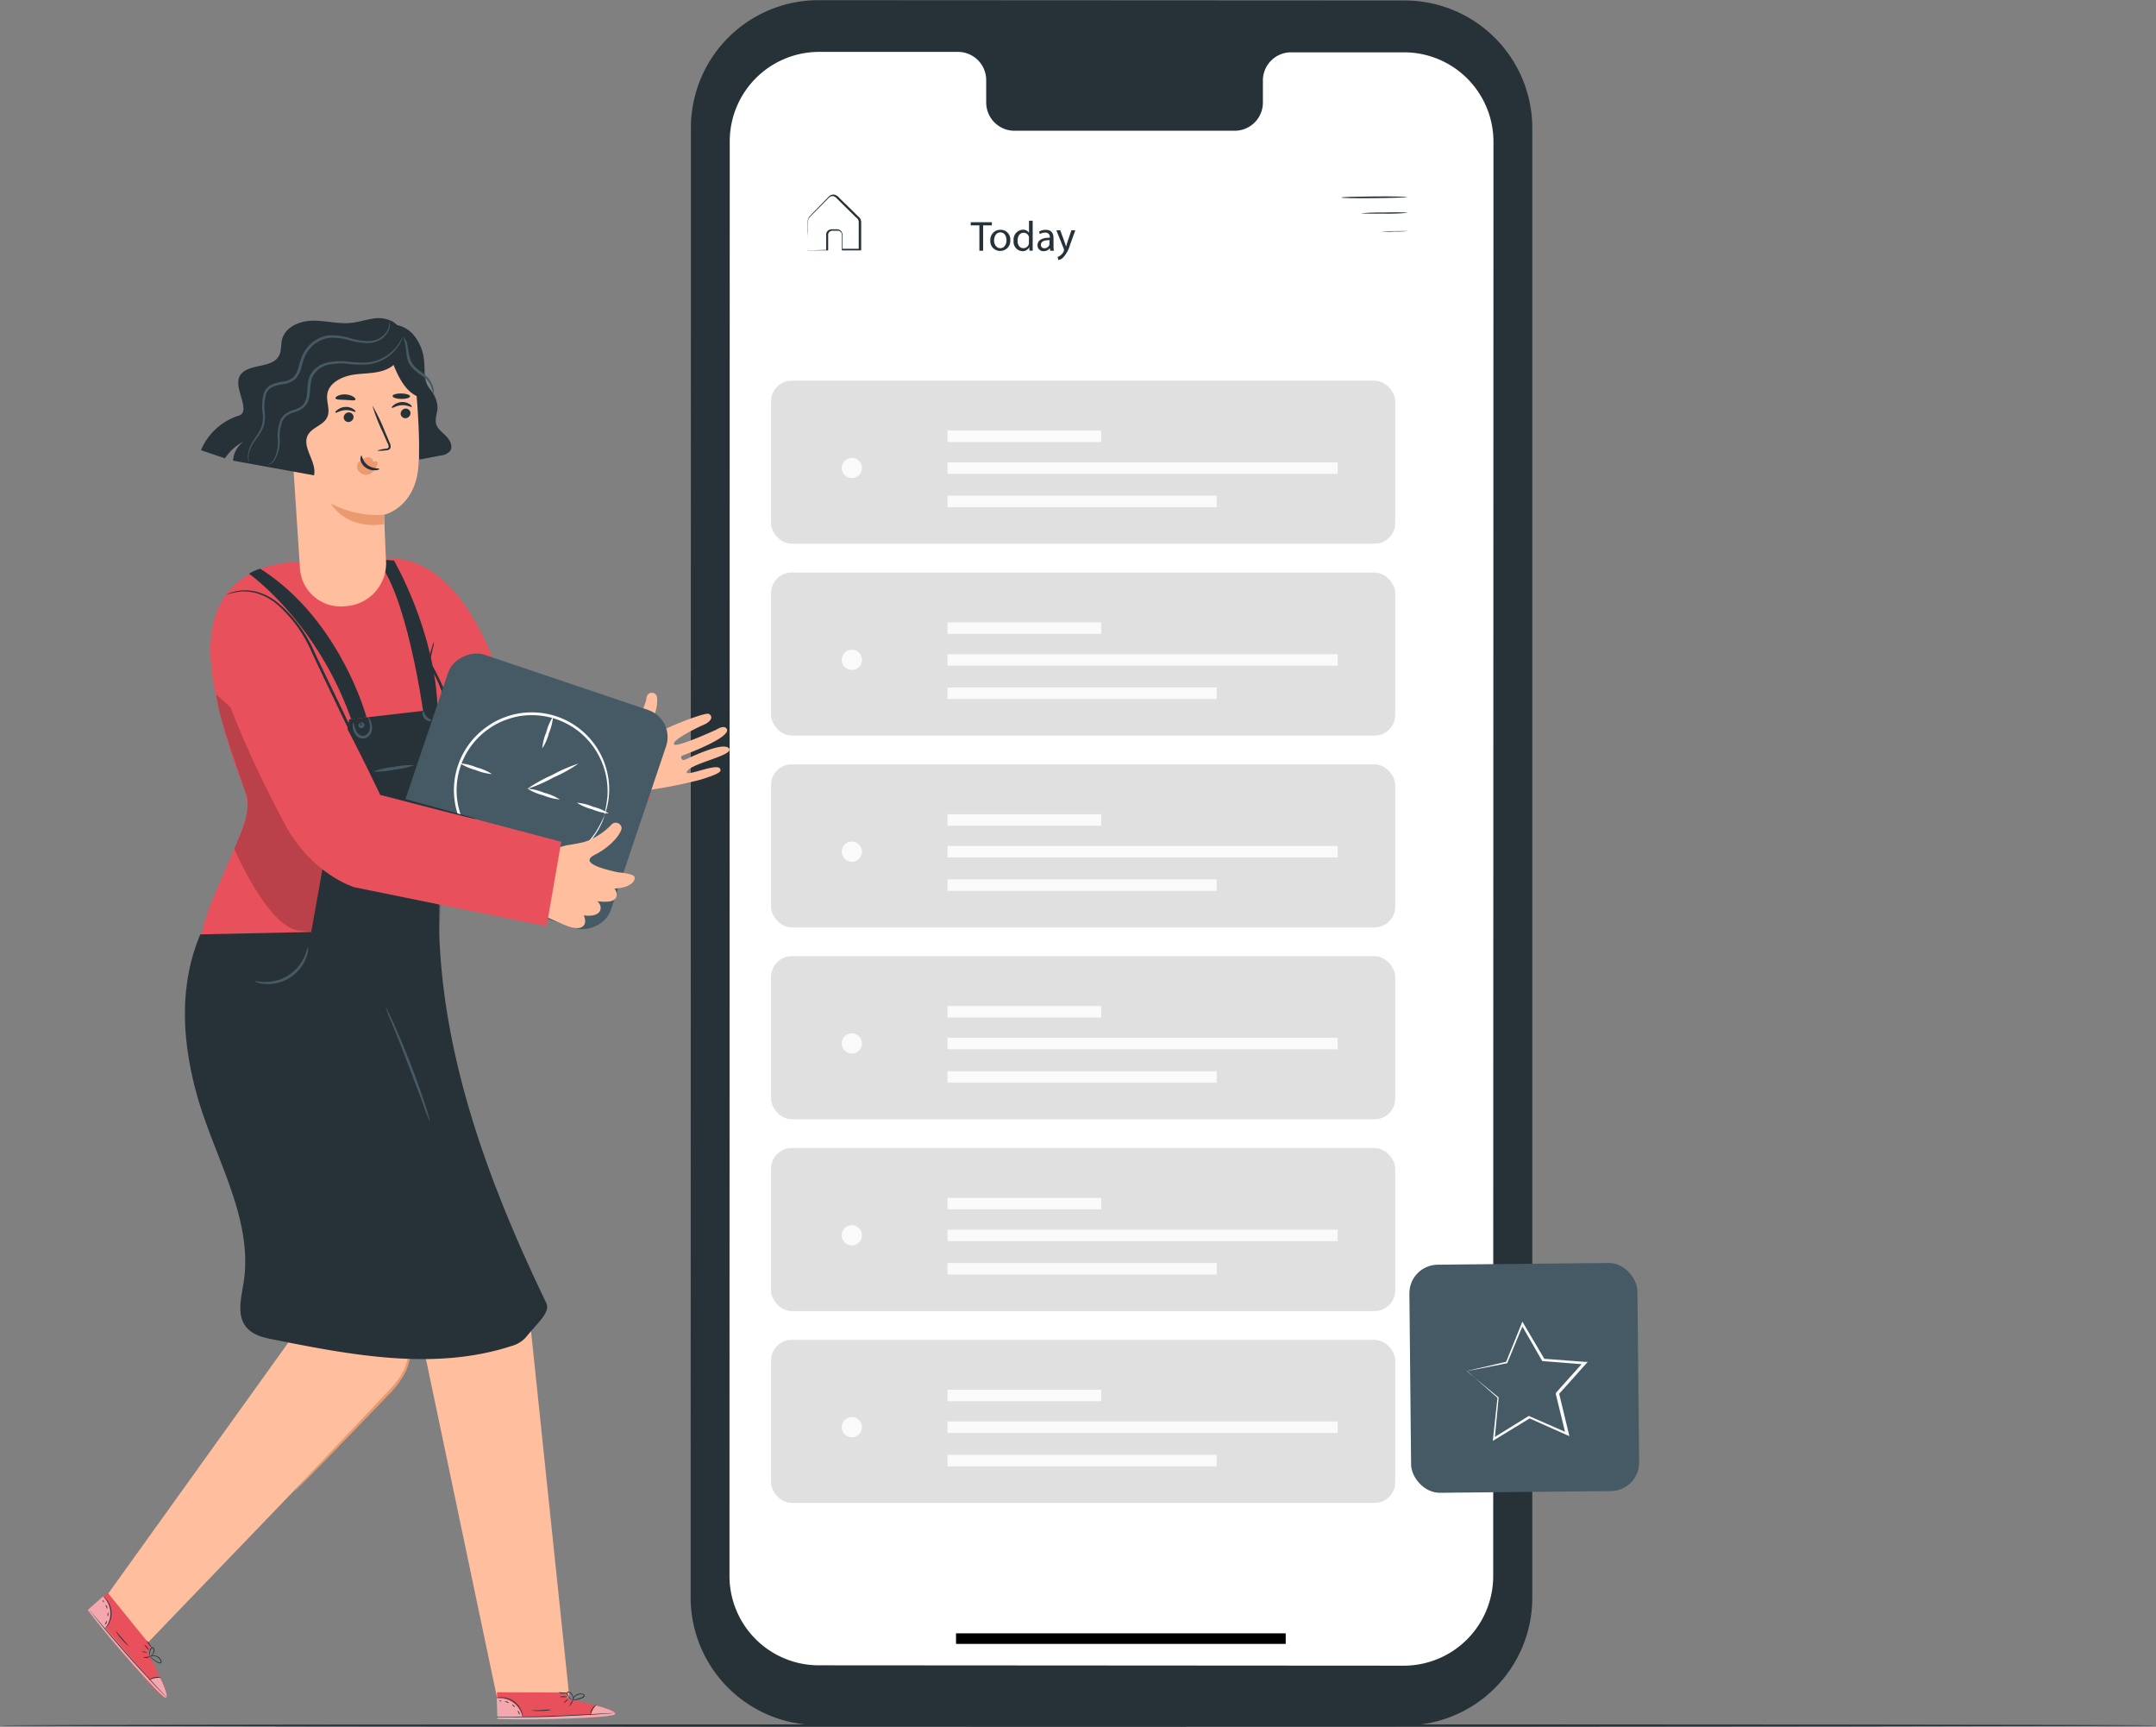 <svg xmlns="http://www.w3.org/2000/svg" viewBox="0 0 408.07 326.75"><rect x="0" y="0" width="408.07" height="326.75" fill="#808080" stroke="none"/><title>mobile_view</title><path d="M420.71,344.21c0,.14-91.36.26-204,.26s-204-.12-204-.26S104,344,216.68,344,420.71,344.06,420.71,344.21Z" transform="translate(-12.63 -17.72)" style="fill:#263238"/><path d="M278.42,344.21l-110.92-.07A24.16,24.16,0,0,1,143.35,320l.05-278.09a24.16,24.16,0,0,1,24.18-24.16l110.93.06A24.16,24.16,0,0,1,302.65,42l0,278.1A24.17,24.17,0,0,1,278.42,344.21Z" transform="translate(-12.63 -17.72)" style="fill:#263238"/><path d="M278.39,27.62H256.88a5.34,5.34,0,0,0-5.22,5.45V37a5.34,5.34,0,0,1-5.23,5.46l-41.92,0a5.36,5.36,0,0,1-5.22-5.47V33a5.35,5.35,0,0,0-5.22-5.46h-7.56l-18.83,0a16.92,16.92,0,0,0-16.93,16.92l-.05,271.45a16.91,16.91,0,0,0,16.91,16.92l110.7.07A16.94,16.94,0,0,0,295.25,316l.05-271.44A16.93,16.93,0,0,0,278.39,27.62Z" transform="translate(-12.63 -17.72)" style="fill:#fff"/><path d="M279,55c0,.08-2.79.18-6.24.21s-6.25,0-6.25-.11,2.79-.18,6.24-.21S279,54.94,279,55Z" transform="translate(-12.63 -17.72)" style="fill:#263238"/><path d="M279,58a42.42,42.42,0,0,1-4.34.15c-2.4,0-4.35,0-4.35-.07a42.72,42.72,0,0,1,4.35-.15C277.09,57.87,279,57.9,279,58Z" transform="translate(-12.63 -17.72)" style="fill:#263238"/><path d="M279,61.45a22.3,22.3,0,0,1-2.45.08,20,20,0,0,1-2.44,0s1.09-.07,2.44-.08S279,61.42,279,61.45Z" transform="translate(-12.63 -17.72)" style="fill:#263238"/><path d="M165.39,65.07l.26,0,.73,0L169,65,169,65c0-.59,0-1.24,0-1.93,0-.36,0-.7,0-1.12a1.06,1.06,0,0,1,.91-.84c.44,0,.81,0,1.28,0a1.07,1.07,0,0,1,.9,1c0,.91,0,1.85,0,2.83l-.15-.15,3.37,0-.15.15c0-1.36,0-2.76,0-4.19,0-.36,0-.72,0-1.07a1,1,0,0,0-.47-.78l-1.47-1.45-1.42-1.4-.68-.68c-.24-.23-.42-.46-.69-.51a.87.87,0,0,0-.75.14c-.2.17-.42.41-.63.61l-1.2,1.22c-.76.79-1.56,1.51-2.13,2.19a2.35,2.35,0,0,0-.17,1.24v1.18c0,.73,0,1.36,0,1.91s0,.88,0,1.23a2.3,2.3,0,0,1,0,.44,3.55,3.55,0,0,1,0-.4c0-.34,0-.73,0-1.2s0-1.2-.05-1.93c0-.38,0-.78,0-1.21a2.62,2.62,0,0,1,.18-1.38c.63-.77,1.37-1.44,2.13-2.25l1.2-1.23c.22-.21.39-.42.65-.65a1.16,1.16,0,0,1,1-.19,1.8,1.8,0,0,1,.82.58l.69.68,1.43,1.39,1.47,1.45a1.37,1.37,0,0,1,.56,1c0,.36,0,.71,0,1.07q0,2.16,0,4.2v.15h-.15l-3.36,0h-.15V65c0-1,0-1.92,0-2.82a.8.8,0,0,0-.67-.8c-.38,0-.84,0-1.21,0a.82.82,0,0,0-.71.64c0,.33,0,.73,0,1.08v2H169l-2.71,0h-.71A.94.94,0,0,1,165.39,65.07Z" transform="translate(-12.63 -17.72)" style="fill:#263238"/><rect x="279.06" y="257.37" width="43.16" height="43.16" rx="5.4" ry="5.4" transform="matrix(1, -0.01, 0.01, 1, -14.93, -15.22)" style="fill:#455a64"/><path d="M290.13,277.1l.45.35,1.21,1,4.43,3.64.06.05v.08c-.21,2.2-.46,4.85-.75,7.82l-.32-.2,6.68-4.14.11-.07.11.06,7.2,3.16-.35.29c-.6-2.46-1.22-5-1.86-7.63,0-.11-.06.23.06-.24h0l0,0,0-.05.09-.1.17-.18.33-.38.67-.74,1.32-1.48,2.59-2.88.17.43-7.83-.62h-.13l-.06-.11-3.92-6.81.37,0-3,7.25,0,.08h-.08l-5.63,1.11-1.53.29a4.17,4.17,0,0,1-.56.1l.48-.12,1.47-.35,5.7-1.33-.11.09,2.95-7.29.15-.39.22.37,4,6.78-.19-.12,7.84.59.51,0-.34.38-2.58,2.89-1.32,1.47-.67.75-.34.37-.16.19-.09.1,0,0,0,0h0c.12-.47,0-.13.06-.23.63,2.61,1.25,5.17,1.84,7.63l.12.51-.47-.21-7.18-3.2h.22l-6.71,4.09-.36.22.05-.42c.32-3,.61-5.62.85-7.81l.06.13-4.4-3.87-1.13-1Z" transform="translate(-12.63 -17.72)" style="fill:#fafafa"/><line x1="180.95" y1="310.06" x2="243.35" y2="310.06" style="fill:none;stroke:#000;stroke-miterlimit:10;stroke-width:2px"/><path d="M198,60.37h-1.64v-.6h4v.6h-1.65v4.79H198Z" transform="translate(-12.63 -17.72)" style="fill:#263238"/><path d="M203.85,63.2a1.89,1.89,0,0,1-1.92,2,1.84,1.84,0,0,1-1.86-2,1.89,1.89,0,0,1,1.92-2A1.83,1.83,0,0,1,203.85,63.2Zm-3.07,0c0,.84.49,1.48,1.18,1.48s1.17-.63,1.17-1.5c0-.66-.32-1.49-1.15-1.49S200.78,62.5,200.78,63.24Z" transform="translate(-12.63 -17.72)" style="fill:#263238"/><path d="M208.09,59.49v4.67c0,.35,0,.74,0,1h-.63l0-.67h0a1.44,1.44,0,0,1-1.32.76,1.77,1.77,0,0,1-1.66-2,1.86,1.86,0,0,1,1.74-2.07,1.31,1.31,0,0,1,1.17.59h0V59.49Zm-.71,3.38a1.53,1.53,0,0,0,0-.3,1,1,0,0,0-1-.81c-.72,0-1.15.64-1.15,1.49s.38,1.43,1.14,1.43a1.06,1.06,0,0,0,1-.84,1.39,1.39,0,0,0,0-.3Z" transform="translate(-12.63 -17.72)" style="fill:#263238"/><path d="M211.4,65.16l-.06-.48h0a1.46,1.46,0,0,1-1.19.57A1.1,1.1,0,0,1,209,64.14c0-.94.83-1.45,2.33-1.44v-.08a.8.8,0,0,0-.88-.89,2,2,0,0,0-1,.28l-.16-.46a2.37,2.37,0,0,1,1.27-.34c1.19,0,1.47.8,1.47,1.58v1.45a5.14,5.14,0,0,0,.07.92Zm-.11-2c-.76,0-1.64.12-1.64.87a.62.62,0,0,0,.67.67,1,1,0,0,0,.93-.65.57.57,0,0,0,0-.22Z" transform="translate(-12.63 -17.72)" style="fill:#263238"/><path d="M213.3,61.29l.85,2.29c.09.26.18.56.25.79h0c.08-.23.16-.53.25-.81l.77-2.27h.74l-1,2.76a5.88,5.88,0,0,1-1.33,2.42,1.85,1.85,0,0,1-.86.46l-.18-.59a1.88,1.88,0,0,0,.62-.35,2.12,2.12,0,0,0,.59-.78.51.51,0,0,0,0-.17.59.59,0,0,0,0-.18l-1.43-3.57Z" transform="translate(-12.63 -17.72)" style="fill:#263238"/><rect x="145.93" y="72.03" width="118.15" height="30.86" rx="3.93" ry="3.93" style="fill:#e0e0e0"/><rect x="179.34" y="81.46" width="29.09" height="2.18" style="fill:#fafafa"/><rect x="179.34" y="93.79" width="50.96" height="2.18" style="fill:#fafafa"/><rect x="179.34" y="87.48" width="73.85" height="2.18" style="fill:#fafafa"/><path d="M175.77,106.26a1.91,1.91,0,1,1-1.91-1.9A1.91,1.91,0,0,1,175.77,106.26Z" transform="translate(-12.63 -17.72)" style="fill:#fafafa"/><rect x="145.93" y="108.33" width="118.15" height="30.86" rx="3.93" ry="3.93" style="fill:#e0e0e0"/><rect x="179.34" y="117.76" width="29.09" height="2.18" style="fill:#fafafa"/><rect x="179.34" y="130.09" width="50.96" height="2.18" style="fill:#fafafa"/><rect x="179.34" y="123.78" width="73.85" height="2.18" style="fill:#fafafa"/><path d="M175.77,142.56a1.91,1.91,0,1,1-1.91-1.9A1.91,1.91,0,0,1,175.77,142.56Z" transform="translate(-12.63 -17.72)" style="fill:#fafafa"/><rect x="145.93" y="217.23" width="118.15" height="30.86" rx="3.93" ry="3.93" style="fill:#e0e0e0"/><rect x="179.34" y="226.66" width="29.09" height="2.18" style="fill:#fafafa"/><rect x="179.34" y="238.99" width="50.96" height="2.18" style="fill:#fafafa"/><rect x="179.34" y="232.67" width="73.85" height="2.18" style="fill:#fafafa"/><path d="M175.77,251.46a1.91,1.91,0,1,1-1.91-1.91A1.92,1.92,0,0,1,175.77,251.46Z" transform="translate(-12.63 -17.72)" style="fill:#fafafa"/><rect x="145.93" y="253.53" width="118.15" height="30.86" rx="3.93" ry="3.93" style="fill:#e0e0e0"/><rect x="179.34" y="262.96" width="29.09" height="2.18" style="fill:#fafafa"/><rect x="179.34" y="275.28" width="50.96" height="2.18" style="fill:#fafafa"/><rect x="179.34" y="268.97" width="73.85" height="2.18" style="fill:#fafafa"/><path d="M175.77,287.76a1.91,1.91,0,1,1-1.91-1.91A1.91,1.91,0,0,1,175.77,287.76Z" transform="translate(-12.63 -17.72)" style="fill:#fafafa"/><rect x="145.93" y="180.93" width="118.15" height="30.86" rx="3.93" ry="3.93" style="fill:#e0e0e0"/><rect x="179.34" y="190.36" width="29.09" height="2.18" style="fill:#fafafa"/><rect x="179.34" y="202.69" width="50.96" height="2.18" style="fill:#fafafa"/><rect x="179.34" y="196.37" width="73.85" height="2.18" style="fill:#fafafa"/><path d="M175.77,215.16a1.91,1.91,0,1,1-1.91-1.91A1.92,1.92,0,0,1,175.77,215.16Z" transform="translate(-12.63 -17.72)" style="fill:#fafafa"/><rect x="145.93" y="144.63" width="118.15" height="30.86" rx="3.93" ry="3.93" style="fill:#e0e0e0"/><rect x="179.34" y="154.06" width="29.09" height="2.18" style="fill:#fafafa"/><rect x="179.34" y="166.39" width="50.96" height="2.18" style="fill:#fafafa"/><rect x="179.34" y="160.07" width="73.85" height="2.18" style="fill:#fafafa"/><path d="M175.77,178.86a1.91,1.91,0,1,1-1.91-1.9A1.92,1.92,0,0,1,175.77,178.86Z" transform="translate(-12.63 -17.72)" style="fill:#fafafa"/><polygon points="99.87 245.76 107.76 321.15 94.05 321.15 80.37 255.96 99.87 245.76" style="fill:#ffbe9d"/><path d="M87.14,226.3H63.24l5.08,43.9L32.58,320l7.29,9.32,39.69-41.26,8.27-8.88a9.37,9.37,0,0,0,2.49-7Z" transform="translate(-12.63 -17.72)" style="fill:#ffbe9d"/><path d="M88.19,256.32a2.07,2.07,0,0,1,.18.5c.1.33.24.82.4,1.46.32,1.28.75,3.14,1.13,5.47a42.9,42.9,0,0,1,.64,8.26,14.68,14.68,0,0,1-.94,4.86,15.84,15.84,0,0,1-3,4.33c-5,5.2-9.49,9.86-12.77,13.23l-3.92,4-1.08,1.06c-.25.24-.39.36-.4.34a2.33,2.33,0,0,1,.33-.41l1-1.13,3.79-4.08c3.29-3.47,7.74-8.15,12.65-13.34a15.32,15.32,0,0,0,3-4.18,14.26,14.26,0,0,0,.93-4.67,46,46,0,0,0-.52-8.19c-.34-2.32-.71-4.19-1-5.47l-.3-1.49A1.87,1.87,0,0,1,88.19,256.32Z" transform="translate(-12.63 -17.72)" style="fill:#eb996e"/><path d="M134.63,167.33h0l.42-.06a93.26,93.26,0,0,0,10.1-2c4.09-1.26,4-1.64,3.77-2.09-.58-1.23-7.26,1.94-6.2.42s8.6-2.92,7.94-4.18c-.86-1.63-7.8,1.82-8.41,2.07s-1-.63-.4-.83c.8-.28,9.18-3.42,8.35-5-.46-.89-2,.13-2,.13s-7.64,3.52-8,2.75,4.05-3,5.59-3.66,1.85-1.62,1-2.07c-.56-.31-5.32,1.55-6.83,2.22s-5.62,2.59-4.32,0c0,0,0-.09.05-.13,1.35-2.53,1.56-4.93,1.14-5.67a1,1,0,0,0-1.77.26,1,1,0,0,0-.1.4,1.66,1.66,0,0,0,0,.22,14.88,14.88,0,0,1-1.1,2.75,8,8,0,0,1-1.56,2.13c-.72.7-1.37,1.28-1.93,1.75L124.7,159l5.14,9.72,3.67-.71" transform="translate(-12.63 -17.72)" style="fill:#ffbe9d"/><path d="M112.4,161.41l19-6.26L135.75,169l-25.88,9.12a9.45,9.45,0,0,1-11.7-4.91l-4.38-16.86,13.3-10.06Z" transform="translate(-12.63 -17.72)" style="fill:#e8505b"/><path d="M72.57,124.11s-21.78-2.9-20,19.09c.58,7.33,3.85,17.8,6.22,23.63A9,9,0,0,1,59,173c-2.08,6.51-7.31,16.12-8.2,21.5l44.93,3.76L95.6,161l7.74-3.17,6.53-2.57c-8.6-36.28-24.6-31.6-24.6-31.6l-12.7.41" transform="translate(-12.63 -17.72)" style="fill:#e8505b"/><g style="opacity:0.2"><path d="M59.43,168.65c.43,3.33-1,6.28-2.46,9.67,0,0,6.33,14.82,12.25,15.48,5,.57,16.08,1.61,26.49,2.59l.35-8.4L53.52,149.07C54.3,154.21,56.71,160.77,59.43,168.65Z" transform="translate(-12.63 -17.72)"/></g><path d="M116,264.21c-10.72-22.22-19.59-46-20.26-70.67l.28-41.7-17.29,2-7.19,40.23-21,.45c-4.22,10-3.36,20.91-.49,30.89,3.36,11.71,10.59,23.05,8.68,35.08-.46,2.85-1.32,6.13.51,8.35,1.22,1.49,3.27,2,5.15,2.34,14.91,3,30.62,5.95,45.08,1.22a5.6,5.6,0,0,0,2.67-1.61C114.77,267.61,116.86,265.91,116,264.21Z" transform="translate(-12.63 -17.72)" style="fill:#263238"/><path d="M70.94,196.89a3.93,3.93,0,0,1-.35,2,7.67,7.67,0,0,1-7.81,5,4,4,0,0,1-2-.52c0-.08.77.14,2,.15a8,8,0,0,0,7.45-4.76C70.75,197.64,70.85,196.87,70.94,196.89Z" transform="translate(-12.63 -17.72)" style="fill:#455a64"/><path d="M94.76,139.2a3.5,3.5,0,0,1-.16,1c-.14.64-.35,1.57-.63,2.72l0-.14c.55.93,1.16,2.06,1.77,3.33a21,21,0,0,1,1.63,4.32,5.64,5.64,0,0,1,.11.92c0,.29,0,.58,0,.87,0,.57-.07,1.13-.13,1.67a28.63,28.63,0,0,1-.52,3,25.07,25.07,0,0,1-1.31,4.18V161a5,5,0,0,1-.12,1.38,6.29,6.29,0,0,1-.12-1.38h0v0a35.23,35.23,0,0,0,1.1-4.18c.18-.91.34-1.9.45-3,0-.53.09-1.08.11-1.64l0-.85a5.92,5.92,0,0,0-.1-.82,22.34,22.34,0,0,0-1.55-4.22c-.59-1.27-1.17-2.4-1.67-3.35l0-.07,0-.07c.33-1.13.6-2.05.8-2.68A3.62,3.62,0,0,1,94.76,139.2Z" transform="translate(-12.63 -17.72)" style="fill:#263238"/><path d="M85.76,156.48s-.13.53-.65,1.2a7.1,7.1,0,0,1-5.8,2.65A2.49,2.49,0,0,1,78,160a11.9,11.9,0,0,0,4.32-.82A11.91,11.91,0,0,0,85.76,156.48Z" transform="translate(-12.63 -17.72)" style="fill:#263238"/><path d="M59.76,126.28s12.8,9,19.34,27.54l2.9-.37S77.1,135,61.88,125.33A8.09,8.09,0,0,0,59.76,126.28Z" transform="translate(-12.63 -17.72)" style="fill:#263238"/><path d="M87.2,123.79s8,13.68,8.27,28.62H92.73s-3.19-23.14-9-28.91Z" transform="translate(-12.63 -17.72)" style="fill:#263238"/><path d="M82.38,153.4c.05,0,.31.38.54,1.13a2.92,2.92,0,0,1,.08,1.41,2,2,0,0,1-1.09,1.42,1.64,1.64,0,0,1-1.77-.38,2.44,2.44,0,0,1-.67-1.26c-.16-.77-.11-1.24,0-1.25s.16.46.4,1.15a2.33,2.33,0,0,0,.65,1,1.17,1.17,0,0,0,1.23.27,1.61,1.61,0,0,0,.83-1.06,3,3,0,0,0,0-1.22C82.43,153.89,82.3,153.43,82.38,153.4Z" transform="translate(-12.63 -17.72)" style="fill:#455a64"/><path d="M80.83,154.56c0,.07,0,.17,0,.29a.18.18,0,0,0,.08.12.24.24,0,0,0,.1,0c.06,0,.08,0,.09-.07a.23.23,0,0,0,0-.14c-.07-.1-.17-.13-.2-.19s.11-.23.39-.12a.51.51,0,0,1,.32.41.57.57,0,0,1-.34.59.58.58,0,0,1-.67-.13.52.52,0,0,1-.09-.52C80.58,154.5,80.82,154.5,80.83,154.56Z" transform="translate(-12.63 -17.72)" style="fill:#455a64"/><path d="M94.27,154.05c0,.07-.16.15-.43.12a1.49,1.49,0,0,1-1.25-1.49c0-.27.13-.41.19-.4s.15.57.56,1S94.26,153.91,94.27,154.05Z" transform="translate(-12.63 -17.72)" style="fill:#455a64"/><path d="M91,162.51a14.91,14.91,0,0,1-3.83.86,15,15,0,0,1-3.9.34,14.9,14.9,0,0,1,3.82-.86A15,15,0,0,1,91,162.51Z" transform="translate(-12.63 -17.72)" style="fill:#455a64"/><path d="M85.62,208.24a26.1,26.1,0,0,0,1.22,3.19c.79,1.94,1.88,4.63,3,7.62s2.17,5.71,2.9,7.69a25.15,25.15,0,0,0,1.26,3.17,3.71,3.71,0,0,0-.21-.9c-.15-.57-.4-1.38-.73-2.38-.65-2-1.61-4.76-2.78-7.75s-2.31-5.67-3.18-7.59c-.44-1-.81-1.73-1.07-2.25A3.6,3.6,0,0,0,85.62,208.24Z" transform="translate(-12.63 -17.72)" style="fill:#455a64"/><path d="M40.48,330.21l.91-.8L33,319.08l-3.79,3.31.51.65c2.26,2.87,11.7,14.44,13.87,15.78C46,340.31,40.48,330.21,40.48,330.21Z" transform="translate(-12.63 -17.72)" style="fill:#e8505b"/><g style="opacity:0.5"><path d="M32.46,325.92a4.55,4.55,0,0,0,1-3.13,4.45,4.45,0,0,0-1.32-3l-2.78,2.45Z" transform="translate(-12.63 -17.72)" style="fill:#fff"/></g><g style="opacity:0.5"><path d="M43,335.28S44.79,339,44,339s-10.8-11.27-14.77-16.65l.24-.18L41,335.53S42.5,334.72,43,335.28Z" transform="translate(-12.63 -17.72)" style="fill:#fff"/></g><path d="M29.32,322.05a.89.89,0,0,0,.13.19l.4.51,1.51,1.87c1.29,1.58,3.1,3.72,5.15,6.05s4,4.4,5.34,5.87l1.67,1.74.46.47a1,1,0,0,0,.16.15s0-.06-.14-.17l-.44-.49-1.63-1.77c-1.37-1.5-3.26-3.58-5.3-5.9s-3.87-4.46-5.18-6l-1.55-1.84-.42-.49A1.45,1.45,0,0,0,29.32,322.05Z" transform="translate(-12.63 -17.72)" style="fill:#263238"/><path d="M40.83,335.66a5.11,5.11,0,0,1,1.15-.42,5.07,5.07,0,0,1,1.24,0,2.12,2.12,0,0,0-2.39.41Z" transform="translate(-12.63 -17.72)" style="fill:#263238"/><path d="M39.73,331.42c0,.05.3,0,.66,0a1.53,1.53,0,0,0,.63-.18,1.56,1.56,0,0,0-.66,0A1.53,1.53,0,0,0,39.73,331.42Z" transform="translate(-12.63 -17.72)" style="fill:#263238"/><path d="M39.45,330.25s.24.1.54.14.56,0,.56,0-.24-.1-.54-.14S39.45,330.2,39.45,330.25Z" transform="translate(-12.63 -17.72)" style="fill:#263238"/><path d="M39.94,328.91s.14.29.39.58.48.5.51.47-.14-.29-.39-.58S40,328.88,39.94,328.91Z" transform="translate(-12.63 -17.72)" style="fill:#263238"/><path d="M40.44,328.16a1.33,1.33,0,0,0,.35.72,1.43,1.43,0,0,0,.6.53s-.22-.28-.48-.63S40.49,328.14,40.44,328.16Z" transform="translate(-12.63 -17.72)" style="fill:#263238"/><path d="M40.89,331a2.79,2.79,0,0,0,.57.63,4.87,4.87,0,0,0,.75.55,3.32,3.32,0,0,0,.5.25.5.5,0,0,0,.34,0,.33.33,0,0,0,.17-.32,1.56,1.56,0,0,0-1.62-1.15,1.54,1.54,0,0,0-.61.17c-.13.07-.19.13-.18.14a2,2,0,0,1,.8-.19,1.44,1.44,0,0,1,.83.23,1.38,1.38,0,0,1,.62.8c0,.17-.14.24-.31.18a2.23,2.23,0,0,1-.47-.22,5.41,5.41,0,0,1-.75-.51C41.13,331.22,40.91,331,40.89,331Z" transform="translate(-12.63 -17.72)" style="fill:#263238"/><path d="M41,331.19s.24,0,.51-.32a1.51,1.51,0,0,0,.31-.58.87.87,0,0,0-.14-.82.35.35,0,0,0-.47.06.9.9,0,0,0-.19.36,2.44,2.44,0,0,0-.12.64,1.25,1.25,0,0,0,.06.6s0-.23.05-.58a2.7,2.7,0,0,1,.15-.61c.06-.2.24-.48.41-.34a.72.72,0,0,1,.1.66,1.5,1.5,0,0,1-.25.54C41.21,331.08,41,331.16,41,331.19Z" transform="translate(-12.63 -17.72)" style="fill:#263238"/><path d="M32.21,319.86s.28.26.62.76a4.19,4.19,0,0,1,.75,2.18,4.24,4.24,0,0,1-.53,2.24c-.29.53-.56.79-.54.81s.08-.05.2-.17a3.73,3.73,0,0,0,.44-.58,4.12,4.12,0,0,0,.59-2.31,4,4,0,0,0-.82-2.24,2.93,2.93,0,0,0-.49-.53C32.3,319.9,32.22,319.85,32.21,319.86Z" transform="translate(-12.63 -17.72)" style="fill:#263238"/><path d="M34.52,326.32a7.75,7.75,0,0,0,1.15,1.57,7.28,7.28,0,0,0,1.4,1.34s-.58-.64-1.28-1.45S34.56,326.3,34.52,326.32Z" transform="translate(-12.63 -17.72)" style="fill:#263238"/><path d="M32.82,324.37s-.09.17-.18.37-.19.35-.16.38.2-.09.31-.32S32.86,324.37,32.82,324.37Z" transform="translate(-12.63 -17.72)" style="fill:#263238"/><path d="M33.09,322.83c-.05,0-.09.15-.11.35s0,.35.06.35.09-.15.1-.34S33.13,322.83,33.09,322.83Z" transform="translate(-12.63 -17.72)" style="fill:#263238"/><path d="M32.58,321.41s.09.17.17.36.09.37.14.37.1-.19,0-.43S32.6,321.38,32.58,321.41Z" transform="translate(-12.63 -17.72)" style="fill:#263238"/><path d="M32.12,320.49s0,.12,0,.23.11.19.15.17,0-.11,0-.22S32.16,320.48,32.12,320.49Z" transform="translate(-12.63 -17.72)" style="fill:#263238"/><path d="M120,339.21l0-1.22-13.31-.06.16,5,.82,0c3.66.07,18.59.11,21-.72C131.27,341.34,120,339.21,120,339.21Z" transform="translate(-12.63 -17.72)" style="fill:#e8505b"/><g style="opacity:0.5"><path d="M111.55,342.68a4.61,4.61,0,0,0-1.79-2.76,4.47,4.47,0,0,0-3.12-.85l.13,3.7Z" transform="translate(-12.63 -17.72)" style="fill:#fff"/></g><g style="opacity:0.5"><path d="M125.49,340.45s4,1,3.51,1.66-15.56,1.19-22.24.85v-.3l17.61-.47S124.72,340.51,125.49,340.45Z" transform="translate(-12.63 -17.72)" style="fill:#fff"/></g><path d="M106.57,342.66l.22,0h.66l2.4,0c2,0,4.84,0,7.94-.14s5.9-.27,7.93-.41l2.4-.18.65-.06.23,0h-.23l-.65,0-2.41.13c-2,.11-4.83.25-7.92.36s-5.91.16-7.94.19l-2.4,0h-.66A.89.89,0,0,0,106.57,342.66Z" transform="translate(-12.63 -17.72)" style="fill:#263238"/><path d="M124.39,342.39a5.11,5.11,0,0,1,.41-1.16,5.49,5.49,0,0,1,.78-1,2.15,2.15,0,0,0-1.19,2.11Z" transform="translate(-12.63 -17.72)" style="fill:#263238"/><path d="M120.42,340.55s.21-.21.4-.52a1.57,1.57,0,0,0,.26-.6s-.22.21-.4.52S120.38,340.53,120.42,340.55Z" transform="translate(-12.63 -17.72)" style="fill:#263238"/><path d="M119.33,340s.23-.12.45-.33.38-.41.34-.44-.23.11-.45.32S119.3,340,119.33,340Z" transform="translate(-12.63 -17.72)" style="fill:#263238"/><path d="M118.61,338.8c0,.05.31.07.69.06a1.55,1.55,0,0,0,.69-.09s-.31-.07-.7-.07A1.53,1.53,0,0,0,118.61,338.8Z" transform="translate(-12.63 -17.72)" style="fill:#263238"/><path d="M118.34,337.93a1.38,1.38,0,0,0,.78.2,1.31,1.31,0,0,0,.79-.14,5.63,5.63,0,0,0-.78,0A4.54,4.54,0,0,0,118.34,337.93Z" transform="translate(-12.63 -17.72)" style="fill:#263238"/><path d="M120.82,339.38a2.35,2.35,0,0,0,.85,0,4.77,4.77,0,0,0,.9-.23,3.23,3.23,0,0,0,.51-.23.47.47,0,0,0,.2-.28.33.33,0,0,0-.14-.33,1.57,1.57,0,0,0-2.17,1.1c0,.15,0,.23,0,.23a2.51,2.51,0,0,1,.36-.74,1.58,1.58,0,0,1,.71-.49,1.34,1.34,0,0,1,1,0c.13.09.09.25-.06.35a2.86,2.86,0,0,1-.47.22,6.8,6.8,0,0,1-.87.26C121.15,339.35,120.82,339.36,120.82,339.38Z" transform="translate(-12.63 -17.72)" style="fill:#263238"/><path d="M121.05,339.42a.82.82,0,0,0,.07-.59,1.33,1.33,0,0,0-.25-.62.86.86,0,0,0-.72-.4.33.33,0,0,0-.25.4.89.89,0,0,0,.16.37,2.17,2.17,0,0,0,.42.5,1.42,1.42,0,0,0,.49.33s-.17-.15-.41-.41a2.61,2.61,0,0,1-.38-.5c-.12-.17-.21-.49,0-.54s.44.18.57.34a1.44,1.44,0,0,1,.26.55A3.3,3.3,0,0,1,121.05,339.42Z" transform="translate(-12.63 -17.72)" style="fill:#263238"/><path d="M106.71,339s.38,0,1,0a4.3,4.3,0,0,1,2.16.81,4.23,4.23,0,0,1,1.39,1.83c.23.56.26.94.29.94a.82.82,0,0,0,0-.27,3.5,3.5,0,0,0-.17-.71,4,4,0,0,0-1.41-1.92,4.09,4.09,0,0,0-2.25-.79,3.52,3.52,0,0,0-.72,0A.76.76,0,0,0,106.71,339Z" transform="translate(-12.63 -17.72)" style="fill:#263238"/><path d="M113.17,341.35a8,8,0,0,0,1.94.11,7.74,7.74,0,0,0,1.92-.24c0-.05-.86,0-1.93.08S113.17,341.3,113.17,341.35Z" transform="translate(-12.63 -17.72)" style="fill:#263238"/><path d="M110.58,341.42s.08.18.17.38.15.36.2.36.06-.21-.06-.44S110.61,341.39,110.58,341.42Z" transform="translate(-12.63 -17.72)" style="fill:#263238"/><path d="M109.56,340.24s.06.17.2.3.28.22.31.18-.06-.16-.2-.3S109.59,340.21,109.56,340.24Z" transform="translate(-12.63 -17.72)" style="fill:#263238"/><path d="M108.14,339.73s.19,0,.39.1.34.16.37.13-.08-.21-.33-.28S108.13,339.69,108.14,339.73Z" transform="translate(-12.63 -17.72)" style="fill:#263238"/><path d="M107.14,339.51s.06.1.17.14.22,0,.23,0-.06-.11-.17-.15S107.15,339.47,107.14,339.51Z" transform="translate(-12.63 -17.72)" style="fill:#263238"/><path d="M89.38,87,92,104.68l4-.76a2.68,2.68,0,0,0,1.83-.87c.58-.85,0-2-.72-2.76s-1.66-1.37-1.93-2.37.26-2.11.26-3.17a5.52,5.52,0,0,0-1.13-3c-.61-.9-1.35-1.46-1.35-4.34" transform="translate(-12.63 -17.72)" style="fill:#263238"/><path d="M85.71,124.19c-.22-4.42-.37-9.07-.37-9.07s5.65-1.24,6.44-8.72C92.54,99.26,90.53,83,90.53,83h0a21.35,21.35,0,0,0-23.45,6.67h0l2.34,35.84a7.71,7.71,0,0,0,8.52,6.92h0A8.15,8.15,0,0,0,85.71,124.19Z" transform="translate(-12.63 -17.72)" style="fill:#ffbe9d"/><path d="M90.33,95.85a1,1,0,0,1-.87,1,.91.91,0,0,1-1-.81,1,1,0,0,1,.87-1A.91.91,0,0,1,90.33,95.85Z" transform="translate(-12.63 -17.72)" style="fill:#263238"/><path d="M90.57,94.7c-.11.13-.86-.36-1.89-.31s-1.74.61-1.86.49.05-.28.36-.54a2.65,2.65,0,0,1,1.49-.54,2.47,2.47,0,0,1,1.51.4C90.51,94.42,90.62,94.64,90.57,94.7Z" transform="translate(-12.63 -17.72)" style="fill:#263238"/><path d="M79.55,96.57a1,1,0,0,1-.87,1,.91.91,0,0,1-1-.81,1,1,0,0,1,.87-1A.91.91,0,0,1,79.55,96.57Z" transform="translate(-12.63 -17.72)" style="fill:#263238"/><path d="M79.9,95.63c-.11.13-.86-.37-1.89-.31s-1.74.6-1.86.48,0-.28.36-.53A2.58,2.58,0,0,1,78,94.72a2.54,2.54,0,0,1,1.51.4C79.84,95.35,80,95.57,79.9,95.63Z" transform="translate(-12.63 -17.72)" style="fill:#263238"/><path d="M84,103a6.5,6.5,0,0,1,1.65-.38c.26,0,.5-.11.54-.29a1.32,1.32,0,0,0-.22-.77l-.87-2a34.87,34.87,0,0,1-2-5.12,34.87,34.87,0,0,1,2.41,5c.3.68.58,1.34.85,2a1.57,1.57,0,0,1,.19,1,.69.69,0,0,1-.41.41,1.58,1.58,0,0,1-.44.08A6.58,6.58,0,0,1,84,103Z" transform="translate(-12.63 -17.72)" style="fill:#263238"/><path d="M85.34,115.12A18.88,18.88,0,0,1,75.27,113s2.67,5,10.07,3.9Z" transform="translate(-12.63 -17.72)" style="fill:#eb996e"/><path d="M80.86,105a3,3,0,0,1,1.11-.72,1,1,0,0,1,1.15.42c.07.16.13.36.29.38s.21-.07.33-.09.32.14.35.31a.84.84,0,0,1-.12.51,4.77,4.77,0,0,1-.5.84,2.15,2.15,0,0,1-.92.8,1.67,1.67,0,0,1-1.06.05,1.78,1.78,0,0,1-1.06-.75,1.37,1.37,0,0,1-.1-1.27,1.11,1.11,0,0,1,1-.67" transform="translate(-12.63 -17.72)" style="fill:#eb996e"/><path d="M81,103.9c.17,0,.23,1.09,1.22,1.83s2.17.56,2.19.71-.26.23-.76.27a2.8,2.8,0,0,1-1.82-.53,2.43,2.43,0,0,1-1-1.54C80.85,104.18,81,103.89,81,103.9Z" transform="translate(-12.63 -17.72)" style="fill:#263238"/><path d="M70.23,97.68a4.49,4.49,0,0,0-2.38.28,3.09,3.09,0,0,0-1.67,1.68,3.24,3.24,0,0,0,.1,2.37,5.52,5.52,0,0,0,1.46,1.93,3.76,3.76,0,0,0,1.49.88,1.79,1.79,0,0,0,1.64-.34" transform="translate(-12.63 -17.72)" style="fill:#ffbe9d"/><path d="M70,102.52c.09,0-.23.52-1,.36a1.52,1.52,0,0,1-.94-.73,3.53,3.53,0,0,1-.47-1.3,2.09,2.09,0,0,1,.27-1.42,1.4,1.4,0,0,1,1-.67c.74-.05,1,.45.92.47s-.36-.18-.84,0a1.33,1.33,0,0,0-.75,1.57c.13.82.48,1.55.93,1.71S70,102.45,70,102.52Z" transform="translate(-12.63 -17.72)" style="fill:#eb996e"/><path d="M88.68,81.05a5.4,5.4,0,0,1-2.09,6.13c-2,1.27-4.49,1.1-6.81,1.4s-5,1.55-5.22,3.87c-.16,1.41.62,2.91,0,4.21-.67,1.52-2.8,1.88-3.62,3.32-1.31,2.32,1.7,5.08,1.13,7.68l-15.33-2.78a4.86,4.86,0,0,1,2-3.62,9.32,9.32,0,0,0-3.53,3.19l-4.54-1.54a11.53,11.53,0,0,1,7.14-6.54c2.45-.79-1-5.16.17-7.44,1.35-2.58,6.11-1.33,7.46-3.91.49-.94.32-2.08.59-3.11.61-2.34,3.35-3.47,5.77-3.51s4.84.66,7.25.42c1.32-.13,2.59-.55,3.9-.76a6,6,0,0,1,3.88.44,2.94,2.94,0,0,1,1.5,3.35" transform="translate(-12.63 -17.72)" style="fill:#263238"/><path d="M86.81,86c1,2.58,2.49,6,5.14,6.82,1-1.18,1.15-5.07.94-6.89a8.73,8.73,0,0,0-2.13-5,5.46,5.46,0,0,0-5-1.71" transform="translate(-12.63 -17.72)" style="fill:#263238"/><path d="M59.81,105.17a1.06,1.06,0,0,1-.19-.42,3,3,0,0,1,0-1.34,5.74,5.74,0,0,1,.77-2c.42-.71,1-1.44,1.47-2.32A5.48,5.48,0,0,0,62.35,96a9.32,9.32,0,0,1,.22-3.89,2.9,2.9,0,0,1,1.49-1.63,8.74,8.74,0,0,1,2.15-.56,3.64,3.64,0,0,0,1.91-.79,4.21,4.21,0,0,0,1-1.89A17.5,17.5,0,0,1,69.85,85a6.71,6.71,0,0,1,1.3-1.92A6.16,6.16,0,0,1,75,81.16a11.78,11.78,0,0,1,3.86.54,14.56,14.56,0,0,0,3.24.57,4.41,4.41,0,0,0,2.54-.65A3.75,3.75,0,0,0,86,80.14a3.81,3.81,0,0,0,.33-1.69,1,1,0,0,1,.09.45,2.89,2.89,0,0,1-.23,1.32,4,4,0,0,1-1.35,1.65,4.72,4.72,0,0,1-2.7.76,13.56,13.56,0,0,1-3.34-.51,11.42,11.42,0,0,0-3.72-.48,5.81,5.81,0,0,0-3.56,1.77,6.53,6.53,0,0,0-1.19,1.78,17.82,17.82,0,0,0-.69,2.17,4.62,4.62,0,0,1-1.16,2.12,4.2,4.2,0,0,1-2.17.92,8.16,8.16,0,0,0-2,.5A2.37,2.37,0,0,0,63,92.25a8.93,8.93,0,0,0-.24,3.7,8.06,8.06,0,0,1-.08,1.78,4.82,4.82,0,0,1-.56,1.56c-.51.92-1.11,1.63-1.54,2.3a5.86,5.86,0,0,0-.82,1.86A3.72,3.72,0,0,0,59.81,105.17Z" transform="translate(-12.63 -17.72)" style="fill:#455a64"/><path d="M88.9,81.38a2.08,2.08,0,0,1-.12.4,6.06,6.06,0,0,1-.53,1.08,8.11,8.11,0,0,1-3.24,3,7.88,7.88,0,0,1-3,.83,21.79,21.79,0,0,1-3.49-.11,11.4,11.4,0,0,0-3.72.16,4.36,4.36,0,0,0-3,2.22c-.53,1.21-.37,2.63-.65,4a3.42,3.42,0,0,1-1,1.84,4.83,4.83,0,0,1-1.74.9,5,5,0,0,0-1.55.71A2.89,2.89,0,0,0,66,97.59a8.47,8.47,0,0,0-.44,2.89,7.17,7.17,0,0,1-.93,4.27,2.49,2.49,0,0,1-.91.8,1.14,1.14,0,0,1-.4.14,3.5,3.5,0,0,0,1.14-1,7.35,7.35,0,0,0,.73-4.17,8.61,8.61,0,0,1,.41-3,3.34,3.34,0,0,1,1-1.45,6.26,6.26,0,0,1,1.67-.8,4.36,4.36,0,0,0,1.56-.8,3,3,0,0,0,.8-1.58c.26-1.24.07-2.69.67-4.1a4.84,4.84,0,0,1,3.37-2.49,11.7,11.7,0,0,1,3.89-.15,22.68,22.68,0,0,0,3.42.16,7.51,7.51,0,0,0,2.83-.73,8.33,8.33,0,0,0,3.23-2.74C88.66,81.9,88.85,81.36,88.9,81.38Z" transform="translate(-12.63 -17.72)" style="fill:#455a64"/><path d="M94.68,92.32a15.29,15.29,0,0,0-.58-1.73,3.93,3.93,0,0,0-1.19-1.47,18.81,18.81,0,0,1-2-1.54,4.24,4.24,0,0,1-1.25-2.26c-.15-.77-.18-1.46-.26-2A14.86,14.86,0,0,0,89,81.52a2.89,2.89,0,0,1,.78,1.72c.26,1.12.21,2.82,1.5,4,.61.59,1.31,1,1.91,1.53a4,4,0,0,1,1.23,1.71A2.8,2.8,0,0,1,94.68,92.32Z" transform="translate(-12.63 -17.72)" style="fill:#455a64"/><path d="M79.91,93.33c-.14.26-.93.11-1.9.06s-1.77,0-1.88-.29.75-.82,1.94-.75S80.06,93.09,79.91,93.33Z" transform="translate(-12.63 -17.72)" style="fill:#263238"/><path d="M90.24,92.71c0,.29-.75.51-1.66.5s-1.65-.26-1.65-.55.75-.51,1.66-.49S90.24,92.42,90.24,92.71Z" transform="translate(-12.63 -17.72)" style="fill:#263238"/><rect x="91.08" y="145.69" width="43.54" height="43.54" rx="5.4" ry="5.4" transform="translate(-94.53 203.15) rotate(-71.36)" style="fill:#455a64"/><path d="M127,171.92a25.8,25.8,0,0,0,.6-3.51,14.47,14.47,0,0,0-2.5-9.14,14.28,14.28,0,0,0-12.16-6.22,13.24,13.24,0,0,0-4,.69,13.46,13.46,0,0,0-3.81,1.9,14.15,14.15,0,0,0-5.38,16,14.2,14.2,0,0,0,4.67,6.83,14.38,14.38,0,0,0,21-3.35,27.51,27.51,0,0,0,1.65-3.15,1.35,1.35,0,0,1-.06.23l-.23.65a6.89,6.89,0,0,1-.45,1,9.34,9.34,0,0,1-.74,1.35,14,14,0,0,1-2.73,3.21,14.71,14.71,0,0,1-4.84,2.79,14.54,14.54,0,0,1-6.73.67,14.82,14.82,0,0,1-7.14-3.06,14,14,0,0,1-2.9-3.08,13.82,13.82,0,0,1-2-4,14.65,14.65,0,0,1,5.57-16.52,14,14,0,0,1,4-2,13.81,13.81,0,0,1,4.18-.69,14.61,14.61,0,0,1,12.48,6.5,14.44,14.44,0,0,1,2.15,5.15,13.68,13.68,0,0,1,.24,4.21,9.79,9.79,0,0,1-.23,1.52,6.41,6.41,0,0,1-.27,1.09l-.21.66A.73.73,0,0,1,127,171.92Z" transform="translate(-12.63 -17.72)" style="fill:#fafafa"/><path d="M127.85,171.65a10.14,10.14,0,0,1-3.1-.78,9.68,9.68,0,0,1-2.93-1.26,9.94,9.94,0,0,1,3.1.77A9.69,9.69,0,0,1,127.85,171.65Z" transform="translate(-12.63 -17.72)" style="fill:#fafafa"/><path d="M108,180.82a19.64,19.64,0,0,1,2-6,9.94,9.94,0,0,1-.77,3.1A10.14,10.14,0,0,1,108,180.82Z" transform="translate(-12.63 -17.72)" style="fill:#fafafa"/><path d="M115.27,159.34a9.94,9.94,0,0,1,.77-3.1,9.55,9.55,0,0,1,1.27-2.93,10.29,10.29,0,0,1-.77,3.1A10,10,0,0,1,115.27,159.34Z" transform="translate(-12.63 -17.72)" style="fill:#fafafa"/><path d="M105.74,164.19a10.23,10.23,0,0,1-3.1-.77,10.14,10.14,0,0,1-2.94-1.27,10.25,10.25,0,0,1,3.11.77A9.69,9.69,0,0,1,105.74,164.19Z" transform="translate(-12.63 -17.72)" style="fill:#fafafa"/><path d="M122.11,162.21a27.4,27.4,0,0,1-4.73,2.63,27.56,27.56,0,0,1-5,2.17,28.39,28.39,0,0,1,4.73-2.63A28.25,28.25,0,0,1,122.11,162.21Z" transform="translate(-12.63 -17.72)" style="fill:#fafafa"/><path d="M118.6,169a10.59,10.59,0,0,1-3.13-.78,10.12,10.12,0,0,1-3-1.28,10.59,10.59,0,0,1,3.13.78A10.12,10.12,0,0,1,118.6,169Z" transform="translate(-12.63 -17.72)" style="fill:#fafafa"/><path d="M112.85,189.47l3.33,1.82c3.17,1.4,4.88,2.29,6.17,2,1.73-.45.77-2.37.77-2.37s2.6.48,3.14-1a1.53,1.53,0,0,0-.61-1.67s2.35.33,3.17-.25c1.14-.8.11-2.15.11-2.15,3.52-.14,4.18-1.87,3.67-2.37s-3.09-.71-3.09-.71c-2-.47-7.52-1.68-4.31-3.3s5-4.06,5.09-5.07a1.12,1.12,0,0,0-2-.57,12.81,12.81,0,0,1-2.86,2.21,8.56,8.56,0,0,1-2.69,1.11c-1.11.24-2.06.4-2.87.52l-4.54,1.19Z" transform="translate(-12.63 -17.72)" style="fill:#ffbe9d"/><path d="M54.23,145.21c1.6,6.63,7,18.56,12.23,28.34s13.3,12.07,13.3,12.07L116.08,193l2.78-16s-31.52-8.31-34.13-9l-17-33.12" transform="translate(-12.63 -17.72)" style="fill:#e8505b"/><path d="M55.45,130.23a3.45,3.45,0,0,1,.66-.28,8.23,8.23,0,0,1,2-.48,8.67,8.67,0,0,1,3.25.27,11,11,0,0,1,3.82,2,25.35,25.35,0,0,1,6.74,8.87c1.78,3.81,3.82,7.93,5.9,12.29l7.13,14.91-.15-.13,12.92,3.54,3.62,1,1,.29a1.13,1.13,0,0,1,.32.12,1.63,1.63,0,0,1-.34,0l-1-.23-3.66-.9-13-3.35-.1,0,0-.1c-2.11-4.38-4.57-9.47-7.19-14.88-2.07-4.36-4.11-8.51-5.85-12.3A25.44,25.44,0,0,0,65,132a11,11,0,0,0-3.68-2,8.77,8.77,0,0,0-3.15-.35A17.71,17.71,0,0,0,55.45,130.23Z" transform="translate(-12.63 -17.72)" style="fill:#263238"/></svg>